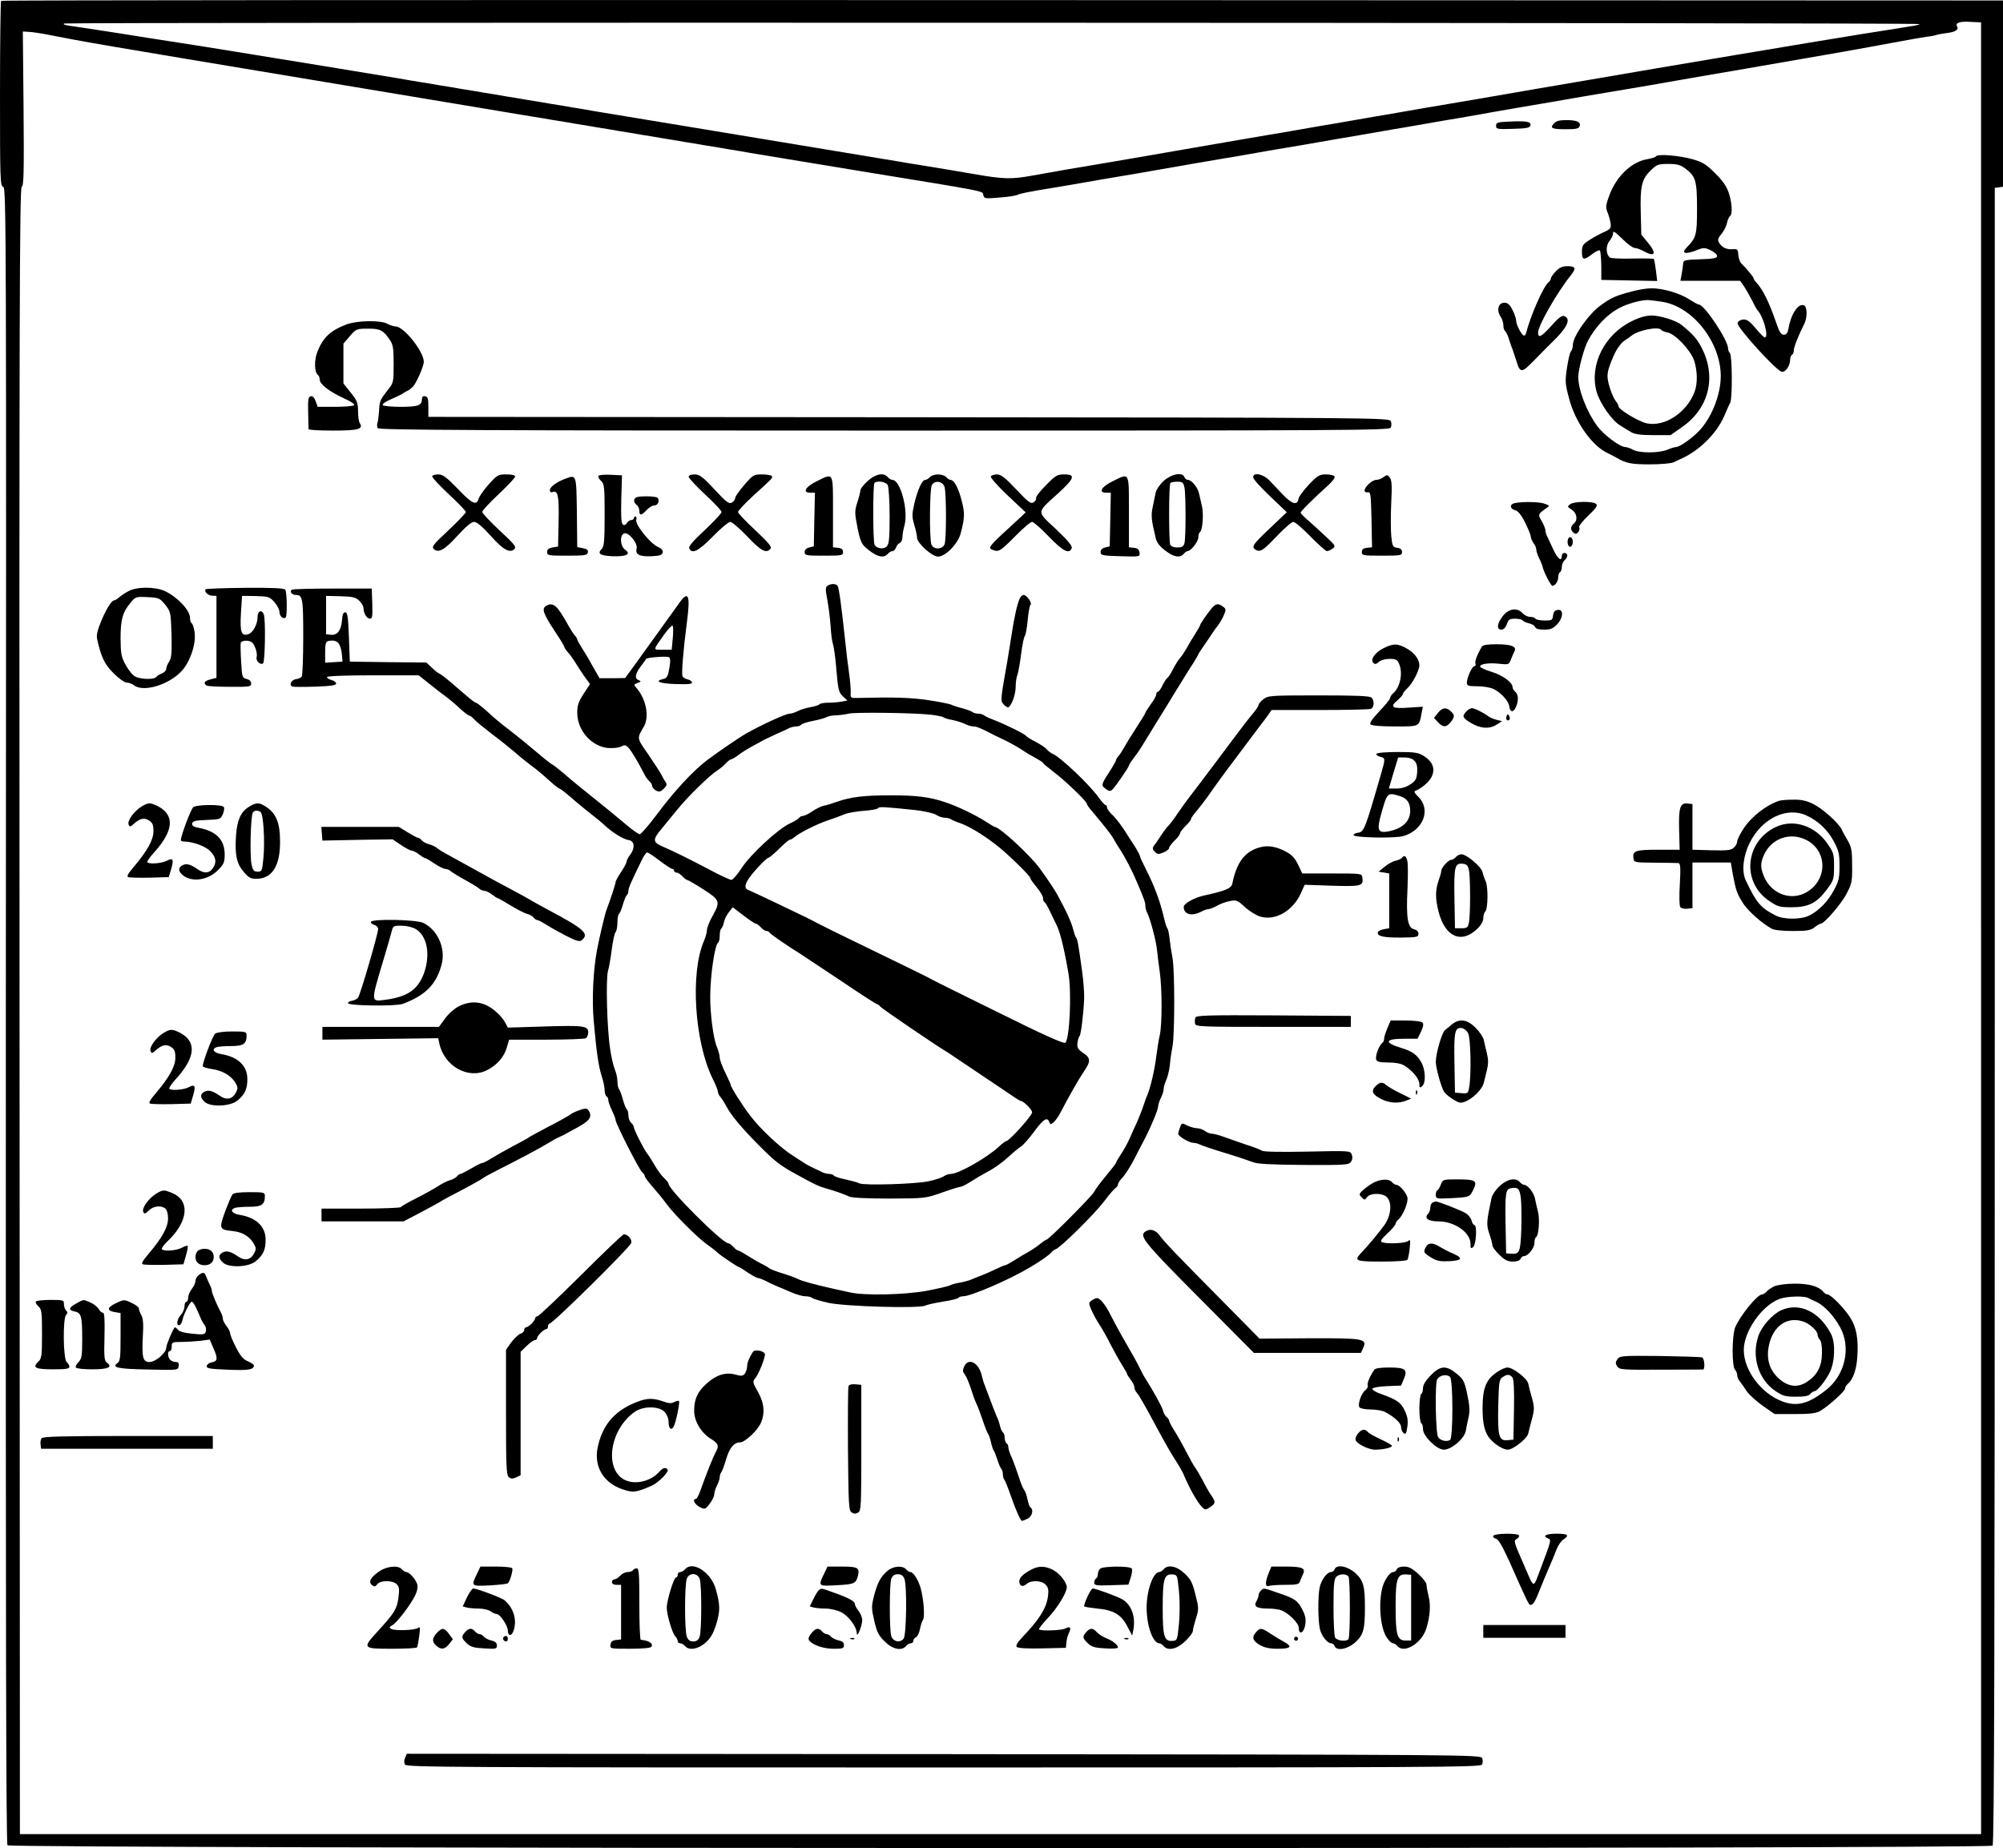 <?xml version="1.0" standalone="no"?>
<!DOCTYPE svg PUBLIC "-//W3C//DTD SVG 20010904//EN"
 "http://www.w3.org/TR/2001/REC-SVG-20010904/DTD/svg10.dtd">
<svg version="1.0" xmlns="http://www.w3.org/2000/svg"
 width="1096.5pt" height="1011.899pt" viewBox="0 0 1096.5 1011.899"
 preserveAspectRatio="xMidYMid meet">
<g transform="translate(-107,1165.756) scale(0.1,-0.1)"
fill="#000000" stroke="none">
<g>
<path d="M1076 11653 c-3 -3 -6 -233 -6 -511 0 -471 1 -504 18 -508 16 -5 17
-228 14 -4536 -1 -3354 1 -4534 9 -4544 16 -19 10848 -21 10867 -2 9 9 12
1033 12 4544 l0 4533 23 3 22 3 0 510 0 510 -5476 2 c-3012 1 -5479 0 -5483
-4z m10501 -127 c3 -2 -12 -7 -33 -10 -22 -4 -66 -11 -99 -16 -33 -5 -118 -19
-190 -30 -236 -38 -1119 -186 -1435 -241 -63 -11 -140 -24 -170 -29 -30 -5
-107 -18 -170 -29 -177 -31 -469 -81 -530 -91 -30 -5 -109 -18 -175 -30 -66
-12 -145 -25 -175 -30 -30 -5 -82 -14 -115 -20 -33 -6 -85 -15 -115 -20 -30
-5 -109 -18 -175 -30 -66 -12 -145 -25 -175 -30 -30 -5 -107 -18 -170 -29 -63
-11 -196 -34 -295 -51 -99 -17 -232 -40 -295 -51 -63 -11 -140 -24 -170 -29
-70 -11 -260 -44 -370 -64 -116 -21 -155 -20 -327 10 -81 14 -175 30 -208 35
-143 23 -172 28 -200 33 -16 3 -385 64 -820 136 -434 72 -816 135 -847 140
-32 6 -85 15 -118 20 -33 6 -87 15 -120 20 -33 6 -87 15 -120 20 -33 6 -87 15
-120 20 -33 6 -87 15 -120 20 -33 6 -87 15 -120 20 -33 6 -87 15 -120 20 -33
6 -87 15 -120 20 -33 6 -86 14 -117 20 -60 10 -685 113 -948 155 -82 13 -211
34 -285 45 -74 11 -191 30 -260 41 -174 27 -237 37 -295 45 -31 4 -43 9 -33
13 20 7 10147 5 10155 -3z m338 -4951 l0 -4960 -5368 0 -5368 0 -2 4507 c-2
3789 0 4509 12 4513 11 4 13 79 10 428 l-4 422 35 -2 c19 -1 58 -7 85 -12 228
-45 282 -54 1495 -256 476 -79 894 -149 930 -155 67 -11 135 -23 240 -40 33
-5 87 -14 120 -20 33 -5 87 -14 120 -20 33 -5 87 -14 120 -20 33 -5 87 -14
120 -20 33 -5 87 -14 120 -20 33 -5 87 -14 120 -20 33 -5 87 -14 120 -20 33
-5 87 -14 120 -20 33 -5 87 -14 120 -20 33 -5 86 -14 118 -20 31 -5 307 -51
612 -101 705 -115 657 -106 663 -130 5 -19 11 -20 89 -13 46 3 90 10 99 15 15
7 56 16 199 39 30 5 109 18 175 30 66 12 145 25 175 30 51 8 124 21 410 71 63
11 140 24 170 29 30 5 109 18 175 30 66 12 145 25 175 30 30 5 109 18 175 30
66 12 145 25 175 30 30 5 82 14 115 20 33 6 85 15 115 20 30 5 109 18 175 30
66 12 145 25 175 30 30 5 80 14 110 19 30 6 135 24 233 41 97 16 257 44 355
61 97 16 202 34 232 39 51 8 123 21 410 71 63 11 140 24 170 29 60 10 233 40
375 65 50 9 153 27 230 40 77 14 201 36 275 50 74 14 153 28 175 31 22 2 47 7
55 10 8 3 35 8 60 11 43 5 64 18 54 35 -12 20 12 29 69 26 l62 -3 0 -4960z"/>
<g>
<path d="M9333 10992 c-65 -3 -73 -5 -73 -23 0 -18 6 -20 92 -17 76 2 93 6 96
19 4 21 -20 25 -115 21z"/>
</g>
<g>
<path d="M9577 10982 c-24 -26 -13 -32 65 -32 54 0 70 3 75 16 9 23 -14 34
-73 34 -37 0 -55 -5 -67 -18z"/>
</g>
<g>
<path d="M10136 10802 c-3 -5 -25 -12 -48 -16 -86 -14 -170 -94 -208 -198 -20
-54 -21 -66 -10 -93 7 -16 14 -43 17 -60 3 -27 0 -32 -38 -49 -23 -10 -59 -30
-80 -44 -34 -22 -39 -30 -39 -64 0 -45 10 -47 56 -12 19 15 38 24 42 20 4 -4
7 -42 8 -84 l0 -77 153 -3 153 -3 -7 58 c-4 32 -9 60 -12 63 -2 2 -55 3 -116
2 -62 -2 -117 1 -123 5 -23 17 -25 63 -4 90 11 14 20 32 20 39 0 21 5 18 56
-31 25 -25 53 -45 63 -45 9 0 34 -9 55 -21 57 -30 65 -8 18 49 l-37 45 -3 121
c-4 142 5 183 55 231 33 32 41 35 96 35 49 0 66 -5 94 -26 56 -42 63 -67 63
-219 0 -143 -4 -159 -57 -213 -33 -34 -5 -39 64 -11 28 11 37 11 68 -4 19 -9
35 -23 35 -31 0 -12 -19 -16 -92 -18 -86 -3 -93 -5 -94 -24 -1 -11 -4 -37 -8
-57 l-7 -37 164 0 163 0 20 -28 c10 -15 30 -50 44 -77 14 -28 27 -52 30 -55
33 -33 65 -150 41 -150 -5 0 -28 23 -51 51 -34 40 -48 49 -69 47 -15 -2 -27
-10 -29 -20 -4 -23 213 -262 242 -266 22 -3 46 34 46 69 0 10 5 21 10 24 6 3
10 15 10 25 0 18 25 80 56 142 19 36 18 97 -1 104 -31 12 -71 -48 -84 -126 -5
-26 -11 -35 -26 -35 -16 0 -25 16 -45 75 -35 101 -69 171 -103 208 -10 10 -17
22 -17 25 0 7 -35 50 -69 84 -7 8 -14 28 -15 46 -2 29 -5 32 -30 30 -35 -3
-62 11 -76 37 -8 14 -5 25 14 47 13 15 27 43 30 60 4 18 12 35 17 38 14 9 11
71 -7 126 -12 36 -33 67 -75 108 -48 49 -69 61 -121 76 -73 21 -193 31 -202
17z"/>
</g>
<g>
<path d="M9587 10172 c-15 -15 -27 -33 -27 -39 0 -6 -6 -16 -14 -22 -28 -23
-99 -186 -122 -278 -2 -7 -7 -13 -11 -13 -12 0 -43 59 -43 81 0 11 -9 38 -20
59 -15 30 -26 40 -45 40 -32 0 -44 -40 -21 -75 9 -13 16 -35 16 -49 0 -14 4
-27 9 -31 5 -3 15 -22 21 -43 6 -20 15 -46 20 -57 4 -11 13 -39 21 -63 20 -68
29 -68 95 0 32 33 87 89 122 123 65 66 81 108 45 122 -12 5 -32 -10 -73 -56
-52 -58 -70 -67 -70 -34 0 38 105 221 179 313 31 38 26 50 -17 50 -29 0 -45
-7 -65 -28z"/>
</g>
<g>
<path d="M10000 10061 c-86 -23 -109 -33 -167 -75 -67 -48 -153 -171 -153
-219 0 -13 -5 -28 -10 -33 -6 -6 -15 -46 -22 -91 -11 -74 -10 -87 12 -169 34
-129 126 -259 212 -298 18 -9 40 -20 48 -25 51 -30 79 -36 180 -36 59 0 118 5
131 11 13 6 35 17 49 23 97 45 189 138 229 231 13 30 27 63 33 73 12 25 11
258 -2 271 -5 5 -10 17 -10 26 0 45 -130 240 -160 240 -5 0 -28 13 -52 28 -51
34 -147 62 -209 61 -24 0 -73 -8 -109 -18z m163 -55 c169 -22 326 -218 327
-407 0 -96 -44 -214 -108 -289 -35 -42 -115 -100 -136 -100 -8 0 -30 -7 -49
-15 -46 -19 -154 -19 -187 0 -14 8 -33 14 -43 15 -29 0 -119 68 -152 113 -59
80 -105 199 -105 271 0 40 31 157 53 198 42 78 105 144 171 179 49 26 134 48
166 43 14 -1 42 -5 63 -8z"/>
<g>
<path d="M10005 9900 c-152 -73 -235 -240 -195 -387 18 -63 83 -157 128 -184
20 -13 48 -30 62 -38 18 -11 53 -16 120 -16 l95 0 64 45 c145 101 188 270 109
428 -27 54 -50 80 -115 132 -28 23 -117 50 -161 50 -31 0 -67 -10 -107 -30z
m159 -49 c3 -4 19 -11 35 -14 43 -9 125 -96 145 -153 18 -55 20 -125 3 -171
-43 -115 -165 -195 -264 -173 -46 11 -153 76 -153 93 0 6 -6 18 -13 26 -20 24
-47 103 -47 138 0 27 9 57 34 113 15 36 43 74 61 84 10 6 27 18 37 26 37 30
150 52 162 31z"/>
</g>
</g>
<g>
<path d="M2969 9882 c-89 -33 -131 -72 -162 -152 -18 -45 -16 -113 4 -126 5
-3 9 -14 9 -24 0 -26 52 -66 132 -103 44 -20 63 -34 55 -39 -6 -4 -54 -8 -105
-8 l-93 0 -11 31 c-7 19 -16 29 -27 27 -13 -3 -16 -17 -14 -88 1 -47 2 -88 2
-92 1 -5 61 -8 135 -8 138 0 166 8 146 40 -6 8 -10 38 -10 66 0 45 -5 58 -40
102 l-40 50 0 109 0 109 35 41 c34 39 37 41 97 41 68 1 87 -8 123 -63 17 -25
20 -47 20 -131 0 -99 -1 -103 -31 -140 -44 -57 -46 -61 -49 -118 -2 -28 -6
-58 -9 -66 -3 -8 -2 -21 2 -27 6 -10 580 -13 2772 -13 2535 0 2765 1 2773 16
5 9 5 24 1 35 -9 19 -52 20 -2639 22 l-2630 2 0 55 c0 44 -3 55 -17 58 -12 2
-18 -3 -18 -15 0 -35 -21 -43 -116 -43 -51 0 -95 4 -99 10 -3 5 16 19 42 30
26 11 55 25 63 30 8 6 21 13 29 17 8 3 22 14 31 23 19 19 60 112 60 137 0 55
-109 193 -154 193 -12 1 -32 7 -46 15 -35 20 -163 18 -221 -3z"/>
</g>
<g>
<path d="M3436 9051 c-4 -5 37 -49 89 -98 52 -48 95 -93 95 -99 0 -6 -43 -51
-95 -100 -82 -76 -93 -90 -81 -102 25 -25 61 -5 131 73 46 50 76 75 90 75 15
0 44 -24 90 -75 69 -78 106 -98 131 -74 12 12 0 27 -81 102 -52 49 -95 94 -95
102 0 7 41 51 90 97 50 47 90 90 90 96 0 8 -18 12 -48 12 -46 0 -50 -3 -98
-56 -27 -31 -51 -66 -54 -77 -11 -40 -36 -28 -113 53 -62 64 -83 80 -107 80
-16 0 -31 -4 -34 -9z"/>
</g>
<g>
<path d="M4346 9052 c-3 -5 3 -17 14 -27 18 -17 20 -31 20 -187 0 -139 -3
-172 -15 -185 -27 -26 -11 -38 56 -41 77 -3 106 11 72 35 -28 19 -32 80 -6 90
23 9 76 -54 68 -83 -8 -33 16 -45 82 -42 46 2 58 7 61 21 2 11 -6 21 -26 30
-41 17 -126 122 -119 148 3 10 1 19 -4 19 -5 0 -9 -4 -9 -10 0 -5 -7 -10 -15
-10 -7 0 -18 -7 -23 -16 -6 -10 -14 -14 -22 -9 -9 6 -11 41 -9 139 l4 131 -62
3 c-34 2 -64 -1 -67 -6z"/>
</g>
<g>
<path d="M4840 9047 c0 -7 41 -51 90 -97 50 -46 90 -89 90 -96 0 -7 -41 -51
-91 -98 -64 -59 -90 -90 -86 -100 14 -35 51 -16 129 64 43 44 86 80 96 80 9 0
51 -36 93 -80 75 -79 104 -95 127 -67 9 10 -11 33 -83 101 -52 48 -95 94 -95
100 0 7 37 46 81 87 111 101 110 99 104 110 -4 5 -28 9 -54 9 -45 0 -49 -3
-96 -57 -27 -31 -50 -64 -50 -71 0 -8 -8 -20 -18 -26 -16 -9 -29 0 -96 72 -65
70 -82 82 -109 82 -20 0 -32 -5 -32 -13z"/>
</g>
<g>
<path d="M5820 9024 c-22 -20 -40 -43 -40 -51 0 -8 -7 -37 -16 -64 -14 -41
-15 -60 -6 -107 21 -114 26 -125 71 -159 46 -36 81 -42 101 -18 7 8 18 15 26
15 7 0 15 9 19 19 3 11 12 22 20 25 8 3 15 17 15 31 0 13 5 44 12 68 21 82
-23 247 -67 247 -7 0 -18 7 -25 15 -22 27 -67 18 -110 -21z m110 -23 c5 -11
10 -85 10 -170 0 -124 -3 -152 -16 -166 -17 -16 -53 -12 -66 9 -10 14 -10 330
-1 339 14 15 63 7 73 -12z"/>
</g>
<g>
<path d="M6160 9045 c-7 -8 -18 -15 -25 -15 -17 0 -42 -54 -60 -131 -13 -58
-13 -71 0 -115 8 -27 15 -59 15 -70 0 -30 82 -104 115 -104 41 0 109 70 124
127 23 87 23 112 5 181 -18 70 -41 111 -60 112 -6 0 -17 7 -24 15 -7 8 -27 15
-45 15 -18 0 -38 -7 -45 -15z m81 -55 c10 -37 10 -285 0 -312 -11 -30 -61 -31
-72 -2 -12 30 -10 303 2 325 15 29 61 22 70 -11z"/>
</g>
<g>
<path d="M6494 9049 c-3 -6 37 -52 92 -104 l99 -93 -45 -42 c-164 -150 -165
-152 -134 -164 31 -12 42 -5 120 74 43 44 85 80 94 80 8 0 49 -36 91 -80 77
-80 113 -99 126 -64 4 12 -20 41 -86 104 -108 101 -109 87 10 195 91 83 99
105 36 105 -39 0 -48 -5 -100 -58 -32 -32 -57 -64 -55 -71 2 -7 -5 -18 -14
-24 -15 -10 -29 1 -95 71 -60 64 -84 82 -105 82 -15 0 -30 -5 -34 -11z"/>
</g>
<g>
<path d="M7441 9025 c-21 -19 -41 -48 -44 -63 -3 -15 -11 -50 -16 -77 -11 -49
-9 -71 16 -175 6 -24 22 -45 52 -67 46 -36 81 -42 101 -18 7 8 16 15 21 15 18
0 59 52 59 75 0 13 4 26 9 29 14 9 21 98 11 141 -5 22 -12 54 -16 70 -7 34
-41 75 -61 75 -8 0 -16 7 -19 15 -11 29 -70 18 -113 -20z m113 -36 c8 -40 8
-277 0 -306 -5 -18 -14 -23 -39 -23 -21 0 -35 6 -39 16 -8 21 -8 329 1 337 3
4 21 7 38 7 28 0 33 -4 39 -31z"/>
</g>
<g>
<path d="M7930 9044 c0 -9 41 -55 92 -103 l92 -88 -44 -42 c-119 -112 -141
-135 -138 -150 2 -9 14 -17 26 -19 18 -3 40 15 99 77 42 45 84 81 93 81 9 0
51 -36 94 -80 43 -44 83 -80 90 -80 7 0 21 6 31 14 18 13 16 16 -31 60 -27 26
-70 65 -96 88 -27 23 -48 44 -48 48 0 8 62 70 144 144 28 25 46 48 42 55 -4 6
-25 11 -47 11 -36 0 -46 -6 -94 -56 -30 -32 -55 -66 -57 -78 -5 -37 -35 -29
-83 21 -25 26 -60 63 -77 81 -34 35 -88 45 -88 16z"/>
</g>
<g>
<path d="M8645 9046 c-11 -9 -29 -16 -41 -16 -22 0 -64 -38 -64 -59 0 -6 8
-11 18 -9 15 3 17 -11 20 -149 l3 -152 -28 -3 c-20 -2 -28 -9 -28 -23 0 -19 7
-20 110 -20 103 0 110 1 110 20 0 14 -8 21 -26 23 -24 3 -27 8 -33 65 -3 33
-3 115 0 181 5 94 3 125 -8 139 -12 16 -15 16 -33 3z"/>
</g>
<g>
<path d="M4164 9036 c-47 -17 -84 -45 -84 -62 0 -10 6 -14 14 -11 30 12 37
-19 34 -159 l-3 -139 -30 -5 c-22 -4 -30 -11 -30 -25 0 -19 7 -20 110 -20 97
0 110 2 113 18 3 12 -5 19 -27 23 l-31 6 -2 192 c-3 209 -2 205 -64 182z"/>
</g>
<g>
<path d="M5540 9022 c-61 -30 -79 -62 -35 -62 l26 0 -3 -147 -3 -147 -25 -6
c-16 -4 -25 -13 -25 -25 0 -19 7 -20 105 -20 98 0 105 1 105 20 0 14 -8 21
-27 23 l-28 3 0 195 c0 222 5 213 -90 166z"/>
</g>
<g>
<path d="M7160 9022 c-61 -30 -79 -62 -35 -62 l26 0 -3 -147 -3 -147 -25 -6
c-16 -4 -25 -13 -25 -25 0 -18 8 -20 108 -23 108 -3 108 -3 105 20 -2 17 -11
24 -30 26 l-28 3 0 195 c0 222 5 213 -90 166z"/>
</g>
<g>
<path d="M4543 8924 c-4 -10 1 -22 10 -29 10 -7 17 -22 17 -34 0 -28 11 -27
40 4 13 14 31 25 41 25 18 0 29 18 22 38 -3 8 -26 12 -64 12 -46 0 -61 -4 -66
-16z"/>
</g>
<g>
<path d="M9363 8903 c-30 -6 -29 -31 1 -39 16 -4 33 -24 55 -68 17 -34 31 -69
31 -77 0 -8 7 -24 15 -35 8 -10 15 -26 15 -35 0 -9 7 -30 15 -47 9 -17 18 -39
20 -49 6 -28 45 -103 53 -103 15 0 32 24 32 46 0 13 5 26 10 29 6 3 10 17 10
29 0 13 7 29 15 36 8 7 15 19 15 26 0 8 -7 14 -15 14 -8 0 -15 -6 -15 -14 0
-36 -21 -21 -46 31 -14 32 -31 66 -35 75 -5 10 -9 24 -9 32 0 8 -9 30 -20 50
-22 36 -22 38 25 71 19 13 19 14 -8 24 -27 11 -119 13 -164 4z"/>
</g>
<g>
<path d="M9666 8897 c-17 -13 -17 -14 8 -30 29 -20 35 -57 11 -77 -19 -15 -19
-34 -1 -49 10 -9 16 -8 26 3 6 9 9 20 5 26 -4 6 18 34 49 64 43 40 53 55 44
64 -16 16 -120 15 -142 -1z"/>
</g>
<g>
<path d="M9654 8706 c-8 -21 3 -49 16 -41 5 3 10 15 10 25 0 25 -18 36 -26 16z"/>
</g>
<g>
<path d="M5601 8451 c-13 -8 -13 -19 -2 -78 7 -37 15 -102 18 -143 2 -41 8
-86 13 -100 5 -14 14 -78 19 -144 9 -106 13 -120 35 -141 l25 -23 -31 -6 c-17
-3 -50 -6 -74 -6 -23 0 -45 -4 -48 -9 -3 -4 -24 -11 -47 -15 -23 -4 -54 -13
-70 -21 -15 -8 -36 -15 -46 -15 -21 0 -148 -58 -237 -108 -42 -24 -153 -100
-217 -148 -75 -57 -180 -170 -274 -297 -44 -59 -86 -107 -93 -107 -7 0 -44 26
-81 58 -37 31 -96 80 -130 107 -94 75 -151 121 -205 168 -27 23 -54 44 -60 47
-7 3 -36 25 -65 50 -71 60 -129 107 -191 155 -29 22 -76 61 -104 88 -29 26
-56 47 -61 47 -4 0 -25 15 -45 33 -21 17 -61 52 -90 77 -29 25 -58 47 -64 49
-6 2 -25 16 -41 32 l-31 29 -209 2 -210 3 -5 135 c-4 111 -8 135 -20 135 -11
0 -16 -13 -18 -45 -4 -54 -26 -82 -61 -78 l-26 3 0 105 0 105 79 -2 c66 -2 82
-5 102 -24 13 -12 24 -31 24 -41 0 -28 18 -58 36 -58 12 0 14 14 12 83 l-3 82
-213 0 c-118 0 -218 -3 -224 -6 -15 -9 0 -29 21 -29 38 0 41 -17 41 -230 0
-113 -4 -210 -8 -216 -4 -7 -18 -14 -32 -15 -26 -4 -40 -34 -18 -41 7 -2 64
-2 126 0 83 3 112 7 112 17 0 7 -11 16 -25 19 -14 4 -25 11 -25 16 0 6 94 10
251 10 l251 0 59 -47 c33 -27 74 -58 92 -71 17 -13 51 -41 74 -63 23 -21 46
-39 51 -39 5 0 17 -9 28 -21 10 -12 55 -48 99 -82 44 -33 101 -79 127 -101 25
-23 65 -54 87 -71 23 -16 65 -51 93 -77 29 -26 56 -48 60 -48 4 0 32 -21 62
-47 30 -27 78 -66 106 -88 29 -22 65 -52 82 -68 41 -38 100 -75 129 -79 32 -4
37 -42 10 -79 -12 -15 -21 -33 -21 -40 0 -6 -13 -31 -30 -56 -16 -24 -30 -49
-30 -55 0 -10 -30 -101 -50 -153 -9 -24 -39 -151 -52 -220 -21 -113 -28 -271
-18 -385 15 -171 26 -249 44 -305 9 -27 16 -62 16 -77 0 -15 5 -30 10 -33 6
-3 10 -13 10 -21 0 -8 9 -34 20 -56 11 -23 20 -47 20 -53 0 -19 129 -272 145
-285 8 -7 15 -17 15 -23 0 -5 19 -31 43 -58 23 -26 58 -69 77 -95 44 -59 165
-180 219 -219 23 -16 50 -37 59 -46 18 -17 110 -79 117 -79 2 0 24 -13 48 -30
25 -16 50 -30 56 -30 7 0 29 -9 49 -19 20 -11 48 -23 62 -29 14 -5 46 -19 73
-31 26 -11 60 -21 75 -21 16 0 32 -4 38 -9 5 -5 45 -17 89 -27 92 -20 495 -32
530 -15 11 5 55 15 98 22 43 6 80 16 83 20 3 5 15 9 27 9 42 0 255 92 363 157
60 35 112 72 119 83 4 6 15 14 25 18 28 11 212 192 266 264 26 35 54 67 61 71
7 4 13 13 13 19 0 7 11 24 25 38 14 15 43 60 64 101 21 41 45 88 54 104 36 68
77 167 77 184 0 10 7 32 15 47 8 16 15 37 15 47 0 11 6 33 14 50 8 18 17 55
20 82 2 28 9 75 15 105 12 71 12 409 0 480 -6 30 -13 78 -16 105 -3 28 -8 55
-13 60 -4 6 -10 24 -14 40 -23 101 -52 183 -103 283 -18 36 -33 68 -33 73 0 4
-12 27 -27 51 -16 24 -32 50 -38 59 -34 55 -66 97 -89 118 -14 14 -26 30 -26
38 0 7 -4 13 -8 13 -5 0 -22 19 -39 43 -53 73 -211 222 -252 238 -9 4 -23 14
-31 24 -7 9 -35 27 -61 41 -26 13 -50 28 -53 33 -7 10 -109 61 -176 87 -25 9
-49 21 -55 26 -5 4 -18 8 -30 8 -12 0 -25 4 -30 8 -6 5 -30 14 -55 21 -25 6
-54 16 -65 21 -11 4 -67 16 -125 24 -91 14 -186 17 -385 12 -38 -1 -40 0 -38
29 1 17 -3 62 -8 100 -6 39 -17 129 -24 200 -19 175 -32 273 -40 285 -8 12
-35 13 -54 1z m-2673 -323 c7 -13 13 -39 14 -58 l3 -35 -47 -3 -48 -3 0 54 c0
61 3 67 40 67 17 0 31 -8 38 -22z m3232 -383 c36 -4 70 -11 75 -15 6 -5 28
-11 50 -15 22 -4 52 -14 67 -21 15 -8 36 -14 47 -14 17 0 42 -10 101 -41 8 -5
39 -19 68 -33 29 -14 72 -38 95 -53 23 -16 59 -37 80 -48 20 -11 37 -22 37
-25 0 -3 24 -23 53 -45 61 -45 187 -165 187 -179 0 -5 15 -26 33 -46 66 -79
101 -123 112 -144 6 -11 20 -34 31 -51 33 -50 72 -125 99 -190 38 -88 45 -109
45 -126 0 -11 4 -27 9 -37 17 -31 50 -156 55 -207 3 -27 9 -81 15 -120 13 -92
13 -288 0 -345 -6 -25 -14 -76 -19 -115 -8 -70 -32 -173 -48 -210 -5 -11 -15
-38 -22 -60 -7 -22 -23 -62 -35 -90 -13 -27 -32 -70 -43 -95 -11 -25 -32 -62
-46 -83 -14 -21 -26 -41 -26 -45 0 -4 -25 -36 -55 -72 -30 -36 -59 -75 -64
-86 -10 -23 -250 -264 -262 -264 -4 0 -20 -11 -36 -24 -15 -13 -44 -32 -63
-43 -19 -10 -54 -31 -77 -46 -24 -15 -46 -27 -50 -27 -5 0 -28 -10 -53 -22
-25 -12 -56 -26 -70 -31 -14 -5 -38 -15 -55 -22 -16 -8 -47 -16 -69 -20 -21
-3 -46 -10 -55 -15 -9 -5 -66 -18 -128 -30 -119 -22 -340 -27 -419 -9 -22 5
-68 15 -104 23 -100 23 -163 40 -185 52 -11 6 -47 19 -80 29 -33 10 -67 23
-75 29 -8 7 -28 18 -45 26 -16 8 -49 27 -72 42 -23 15 -46 28 -51 28 -5 0 -17
9 -27 20 -10 11 -22 20 -28 20 -32 0 -327 294 -327 326 0 5 -12 20 -26 33 -14
13 -37 45 -51 70 -15 25 -32 53 -39 61 -18 22 -74 132 -74 146 0 6 -7 17 -15
24 -8 7 -15 25 -15 41 0 15 -4 30 -9 33 -4 3 -14 27 -21 53 -7 27 -17 52 -21
57 -5 6 -9 24 -9 42 0 17 -6 47 -14 65 -8 19 -20 70 -26 114 -17 107 -24 381
-12 425 6 19 15 73 21 119 6 47 15 89 21 95 5 5 10 29 10 52 0 24 4 45 9 48 4
3 14 26 21 51 7 25 17 48 21 51 5 3 9 14 9 24 0 16 15 49 78 178 9 17 20 32
25 32 5 0 36 -20 68 -45 33 -25 64 -45 69 -45 6 0 10 -4 10 -10 0 -5 6 -10 13
-10 8 0 22 -9 32 -20 10 -11 22 -20 26 -20 4 0 44 -23 88 -51 93 -60 96 -67
51 -148 -17 -30 -30 -64 -30 -76 0 -13 -8 -40 -17 -61 -75 -175 -51 -548 47
-750 17 -33 30 -66 30 -74 0 -7 6 -21 14 -29 8 -9 22 -32 33 -52 25 -48 83
-117 173 -208 91 -92 119 -114 207 -162 101 -56 125 -67 163 -78 45 -12 99
-31 129 -45 15 -7 98 -11 220 -11 195 1 197 1 288 33 50 18 97 32 103 32 6 0
29 12 53 27 23 15 67 41 99 58 31 16 79 51 107 77 28 26 60 52 70 58 10 5 42
41 71 80 52 71 73 84 84 54 6 -15 8 -15 26 1 10 9 27 34 37 54 41 79 97 178
124 218 41 59 41 77 -1 105 -29 20 -34 29 -32 53 2 17 7 35 12 40 8 11 21 118
25 205 1 30 -4 100 -12 155 -20 144 -24 169 -33 180 -4 6 -10 24 -14 40 -11
43 -34 95 -89 196 -13 24 -47 75 -93 139 -53 74 -222 230 -249 230 -2 0 -23
13 -47 28 -53 35 -156 85 -223 107 -86 29 -156 38 -300 38 -146 0 -219 -9
-295 -36 -25 -9 -57 -19 -71 -21 -14 -3 -42 -17 -63 -31 -20 -14 -43 -25 -51
-25 -8 0 -17 -5 -20 -10 -4 -6 -26 -20 -51 -31 -66 -31 -215 -169 -264 -244
-23 -36 -49 -65 -56 -65 -8 0 -63 25 -122 57 -118 62 -195 100 -260 128 -49
22 -49 37 0 95 16 19 54 66 85 104 62 76 179 190 221 216 15 10 36 27 46 39
11 11 23 21 28 21 5 0 24 11 42 25 18 14 53 35 77 48 25 14 54 29 64 35 11 5
43 20 70 33 28 12 58 26 67 31 10 4 27 8 37 8 11 0 22 4 26 9 3 5 31 15 63 21
31 6 65 15 74 20 10 6 35 11 55 11 21 1 52 5 68 9 33 9 343 5 445 -5z m-78
-523 c49 -6 99 -17 113 -26 13 -9 35 -16 48 -16 12 0 27 -4 33 -8 5 -4 27 -14
49 -21 48 -17 121 -60 195 -117 60 -45 190 -172 190 -184 0 -5 16 -27 35 -50
19 -23 35 -50 35 -60 0 -10 3 -20 8 -22 4 -1 18 -25 31 -53 13 -27 28 -59 34
-70 20 -40 41 -122 66 -267 18 -103 7 -356 -17 -380 -7 -7 -120 43 -359 162
-191 94 -355 175 -363 180 -20 12 -122 62 -390 192 -124 60 -232 113 -240 118
-8 5 -40 21 -70 36 -30 14 -109 52 -175 84 -66 32 -128 60 -137 64 -32 10 -19
46 40 112 31 35 62 64 67 64 6 1 33 23 60 50 28 28 54 50 59 50 5 0 17 6 25
14 28 24 124 72 181 91 30 10 71 25 90 33 19 9 68 17 108 20 40 3 75 9 78 14
6 10 32 8 206 -10z m-874 -622 c5 0 17 -9 27 -20 10 -11 24 -20 31 -20 7 0 14
-4 16 -8 2 -7 104 -77 169 -117 9 -6 105 -70 214 -142 108 -73 200 -133 205
-133 4 0 13 -6 19 -14 10 -12 291 -203 353 -241 9 -5 41 -26 70 -46 29 -20 87
-58 128 -86 41 -27 105 -71 143 -96 37 -26 70 -47 73 -47 16 0 64 -47 64 -63
0 -18 -125 -157 -141 -157 -4 0 -23 -14 -41 -31 -64 -60 -221 -149 -262 -149
-12 0 -30 -6 -41 -14 -11 -7 -47 -19 -80 -26 -75 -16 -352 -24 -380 -12 -11 6
-46 15 -77 22 -32 6 -60 16 -63 21 -4 5 -15 9 -26 9 -10 0 -27 4 -37 9 -9 5
-28 14 -42 20 -14 6 -34 17 -45 23 -11 7 -45 29 -75 48 -68 43 -179 147 -234
220 -45 59 -106 156 -106 168 0 4 -14 34 -30 67 -16 33 -30 70 -30 81 0 12 -7
39 -16 60 -19 46 -37 182 -36 279 1 116 25 279 43 291 5 3 9 20 9 39 0 19 4
36 9 39 4 3 11 18 14 34 3 15 15 40 27 55 l21 27 59 -45 c32 -25 63 -45 68
-45z"/>
</g>
<g>
<path d="M1772 8420 c-19 -10 -41 -25 -51 -34 -10 -9 -22 -16 -27 -16 -23 0
-94 -149 -94 -197 0 -13 10 -52 21 -88 17 -50 34 -77 72 -115 28 -28 59 -50
71 -50 12 0 30 -7 40 -15 54 -41 202 7 267 86 45 55 73 146 64 206 -3 23 -10
45 -16 48 -5 4 -9 17 -9 30 0 41 -69 114 -137 146 -55 25 -155 25 -201 -1z
m202 -73 c30 -38 31 -41 35 -163 2 -102 0 -129 -13 -149 -9 -13 -16 -31 -16
-40 0 -8 -11 -20 -24 -25 -13 -5 -27 -14 -31 -19 -9 -15 -84 -14 -114 2 -14 6
-37 35 -52 62 -25 45 -28 60 -29 146 0 105 11 145 56 198 25 31 29 32 92 29
62 -3 66 -5 96 -41z"/>
</g>
<g>
<path d="M2195 8431 c-8 -13 13 -34 36 -35 l24 -1 0 -224 0 -225 -32 -8 c-34
-9 -42 -21 -22 -34 6 -4 64 -7 128 -7 107 -1 116 1 116 18 0 12 -9 21 -25 25
-24 6 -25 10 -30 95 -3 50 -4 96 -2 103 5 13 40 16 59 4 17 -11 34 -62 28 -82
-6 -20 19 -45 35 -35 11 7 15 241 4 269 -11 28 -34 18 -34 -14 0 -41 -25 -87
-51 -95 -38 -12 -46 11 -40 115 l6 95 75 -1 c70 -2 76 -4 102 -33 15 -17 28
-42 28 -55 0 -23 22 -41 34 -29 9 9 7 136 -2 151 -6 9 -60 12 -220 11 -117 -1
-214 -5 -217 -8z"/>
</g>
<g>
<path d="M4790 8358 c-30 -43 -150 -208 -246 -342 l-52 -71 -70 -1 -70 0 -21
37 c-12 20 -27 47 -34 60 -7 13 -25 43 -40 66 -15 24 -27 46 -27 50 0 3 -6 14
-14 22 -8 9 -22 32 -33 51 -62 112 -83 132 -122 111 -27 -15 -19 -40 45 -138
30 -44 54 -85 54 -89 0 -4 9 -17 19 -28 11 -12 27 -35 38 -52 10 -17 33 -52
50 -77 l33 -45 -35 -53 c-28 -44 -35 -63 -35 -104 0 -96 77 -184 168 -193 29
-2 59 1 72 8 19 10 25 9 40 -6 16 -17 51 -75 87 -145 7 -15 20 -32 28 -39 8
-7 15 -18 15 -26 0 -7 10 -18 21 -25 18 -9 25 -7 43 10 17 18 19 24 8 39 -6 9
-16 26 -21 37 -5 11 -37 60 -71 110 -66 95 -64 87 -25 155 31 54 12 151 -42
212 -14 16 -14 18 7 26 20 7 21 10 7 15 -24 9 -21 33 10 75 15 20 29 39 30 42
7 8 113 16 125 9 8 -5 9 -22 2 -60 -7 -44 -13 -54 -32 -59 -53 -12 -23 -25 66
-28 73 -2 93 0 90 10 -3 7 -14 14 -25 16 -12 2 -24 10 -27 18 -6 15 5 147 24
292 20 150 9 179 -40 110z m-37 -195 l-6 -63 -49 0 c-55 0 -55 -5 7 82 22 31
43 53 47 50 4 -4 4 -35 1 -69z"/>
</g>
<g>
<path d="M6651 8378 c-14 -34 -29 -103 -42 -188 -6 -41 -18 -111 -25 -155 -38
-214 -38 -214 -19 -235 10 -11 21 -17 26 -15 18 12 39 71 39 111 0 23 4 54 10
68 5 14 14 65 20 113 6 48 15 92 20 98 5 6 12 45 16 88 4 43 11 80 15 83 12 7
-20 54 -37 54 -8 0 -18 -10 -23 -22z"/>
</g>
<g>
<path d="M7704 8328 c-25 -30 -64 -86 -64 -93 0 -3 -12 -24 -27 -48 -15 -23
-36 -58 -46 -77 -11 -19 -27 -44 -37 -55 -10 -11 -27 -39 -39 -62 -11 -23 -25
-44 -31 -48 -5 -3 -17 -21 -26 -40 -9 -19 -20 -35 -25 -35 -5 0 -9 -6 -9 -13
0 -8 -13 -33 -30 -55 -16 -23 -30 -44 -30 -47 0 -4 -21 -38 -47 -78 -26 -40
-56 -88 -66 -107 -11 -19 -25 -42 -33 -51 -8 -8 -14 -19 -14 -22 0 -4 -12 -26
-27 -50 -56 -86 -57 -89 -31 -108 16 -13 26 -15 35 -7 15 12 93 125 93 134 0
3 12 23 28 43 15 20 32 45 39 56 21 34 73 119 86 140 11 17 42 68 72 117 5 9
25 40 43 70 18 29 38 62 45 73 7 11 24 39 40 63 15 24 27 45 27 47 0 2 15 25
33 51 17 25 37 53 42 62 6 9 19 29 31 43 11 15 27 41 34 59 12 29 12 34 -5 46
-26 19 -38 18 -61 -8z"/>
</g>
<g>
<path d="M9298 8286 c-33 -41 -37 -76 -9 -76 12 0 23 11 30 30 8 26 15 30 45
30 19 0 37 -4 41 -9 3 -5 18 -12 34 -16 16 -3 32 -13 35 -21 3 -9 20 -14 49
-14 34 0 49 6 70 28 35 36 38 85 5 80 -17 -2 -24 -11 -26 -30 -3 -26 -7 -28
-47 -28 -24 0 -47 5 -50 10 -3 6 -16 10 -29 10 -13 0 -31 9 -41 20 -29 32 -75
26 -107 -14z"/>
</g>
<g>
<path d="M8643 8108 c-47 -24 -73 -62 -55 -80 9 -9 16 -7 30 5 11 10 35 17 59
17 33 0 42 -4 51 -25 24 -51 7 -132 -33 -165 -8 -7 -15 -18 -15 -24 0 -6 -26
-39 -59 -73 -41 -44 -55 -65 -48 -72 7 -7 60 -11 134 -11 137 0 131 -3 146 77
l6 31 -78 -5 c-90 -7 -105 3 -61 40 16 14 30 30 30 35 0 5 12 19 26 33 27 25
64 97 64 123 0 32 -25 67 -66 91 -51 30 -76 31 -131 3z"/>
</g>
<g>
<path d="M9183 8118 c-25 -41 -41 -82 -36 -94 3 -8 0 -14 -6 -14 -12 0 -41
-63 -41 -91 0 -16 8 -19 58 -19 33 0 72 -7 88 -15 41 -20 82 -65 86 -94 4 -34
22 -37 36 -6 16 35 15 70 -3 85 -8 7 -15 18 -15 26 0 25 -55 65 -115 83 -32
10 -61 23 -62 28 -5 15 48 23 106 16 48 -5 51 -5 62 23 6 16 15 37 20 46 13
26 -18 38 -100 38 -45 0 -73 -4 -78 -12z"/>
</g>
<g>
<path d="M7986 7829 c-14 -11 -26 -25 -26 -31 0 -6 -14 -27 -31 -47 -29 -35
-60 -75 -124 -161 -16 -22 -43 -58 -60 -80 -16 -22 -42 -57 -58 -77 -15 -21
-54 -72 -86 -114 -32 -41 -71 -95 -87 -119 -16 -25 -37 -52 -46 -62 -10 -9
-30 -36 -45 -59 -15 -23 -32 -48 -38 -55 -7 -10 -5 -19 7 -30 14 -15 21 -15
47 -4 17 7 31 18 31 24 0 7 14 25 30 41 17 16 30 34 30 40 0 6 14 24 30 40 17
16 30 33 30 38 0 5 15 27 33 47 17 21 43 54 57 74 35 51 102 143 165 226 17
22 44 58 60 80 17 22 44 58 60 80 17 21 38 50 48 64 l18 26 264 0 c145 0 270
3 279 6 19 7 21 45 4 62 -9 9 -87 12 -289 12 -264 0 -277 -1 -303 -21z"/>
</g>
<g>
<path d="M8941 7753 l-21 -26 22 -24 c27 -29 45 -29 69 0 23 28 24 40 1 60
-26 24 -47 21 -71 -10z"/>
</g>
<g>
<path d="M9097 7762 c-24 -26 -21 -34 19 -59 53 -34 103 -39 144 -15 l33 21
-29 7 c-16 4 -36 12 -44 18 -28 21 -78 46 -92 46 -8 0 -22 -8 -31 -18z"/>
</g>
<g>
<path d="M9317 7736 c-3 -8 -2 -18 3 -21 13 -8 20 9 11 24 -6 10 -10 9 -14 -3z"/>
</g>
<g>
<path d="M8605 7530 c-3 -5 6 -12 20 -16 30 -7 30 -9 4 -98 -87 -302 -92 -314
-126 -318 -13 -2 -23 -7 -23 -13 0 -14 227 -19 273 -5 110 32 153 148 79 217
-15 14 -22 27 -17 29 36 14 78 49 92 78 21 44 7 82 -42 114 -31 19 -48 22
-144 22 -61 0 -113 -4 -116 -10z m209 -39 c12 -13 16 -32 14 -62 -3 -36 -8
-47 -37 -66 -22 -15 -49 -23 -76 -23 l-42 0 25 85 26 85 36 0 c24 0 43 -7 54
-19z m-85 -191 c42 -12 60 -36 61 -80 0 -60 -42 -100 -121 -115 -56 -10 -63 7
-38 96 33 117 34 118 98 99z"/>
</g>
<g>
<path d="M10810 7273 c-69 -22 -153 -87 -195 -152 -19 -29 -35 -61 -35 -70 0
-10 -8 -26 -19 -35 -15 -14 -36 -16 -122 -14 l-104 3 0 125 0 125 -27 3 c-41
5 -49 -23 -46 -146 l3 -107 -117 0 c-125 0 -142 -6 -136 -46 3 -24 5 -24 118
-25 63 0 121 -2 128 -2 11 -2 13 -24 8 -114 -4 -63 -3 -119 2 -126 5 -8 22
-12 38 -10 l29 3 0 125 0 125 105 0 105 0 11 -65 c17 -90 23 -106 58 -161 29
-43 99 -105 154 -136 13 -8 59 -13 116 -13 78 0 97 3 119 20 14 11 29 20 34
20 19 0 114 109 142 165 29 55 31 67 30 155 0 81 -4 101 -24 135 -13 22 -28
49 -33 61 -17 35 -103 113 -155 139 -39 19 -66 25 -111 24 -34 0 -68 -3 -76
-6z m148 -80 c64 -29 117 -79 150 -141 28 -52 32 -70 32 -136 0 -65 -4 -84
-31 -133 -32 -61 -83 -113 -136 -139 -45 -22 -139 -22 -183 1 -82 42 -105 69
-164 194 -22 48 -14 131 22 203 66 134 203 200 310 151z"/>
<g>
<path d="M10795 7131 c-171 -77 -194 -301 -42 -405 48 -33 58 -36 124 -36 92
0 137 22 192 95 39 52 41 57 41 128 0 69 -2 77 -38 128 -67 95 -182 133 -277
90z m166 -74 c115 -61 113 -219 -2 -285 -83 -48 -188 -11 -230 81 -22 51 -23
74 -5 118 40 96 146 134 237 86z"/>
</g>
</g>
<g>
<path d="M1844 7241 c-40 -25 -78 -77 -70 -98 6 -14 9 -14 29 4 33 30 57 35
83 18 19 -12 24 -24 24 -58 0 -48 -32 -106 -107 -195 -32 -38 -41 -53 -31 -57
8 -3 61 -4 118 -3 l104 3 13 44 c16 54 10 64 -25 45 -28 -14 -94 -19 -105 -8
-4 4 14 30 39 57 106 118 111 203 17 251 -41 20 -51 20 -89 -3z"/>
</g>
<g>
<path d="M2433 7240 c-45 -27 -65 -73 -71 -157 -7 -106 3 -154 42 -199 29 -34
39 -39 75 -38 83 3 126 74 124 209 0 95 -22 148 -72 182 -41 28 -57 29 -98 3z
m63 -28 c16 -10 25 -161 16 -252 -7 -71 -8 -75 -32 -75 -20 0 -26 7 -33 40
-10 46 -5 264 7 283 8 13 25 15 42 4z"/>
</g>
<g>
<path d="M2128 7238 c-13 -11 -68 -156 -68 -181 0 -4 7 -7 15 -7 49 0 118 -25
145 -52 33 -33 38 -62 14 -96 -19 -27 -47 -28 -82 -4 -40 28 -61 33 -83 22
-24 -13 -24 -32 -1 -52 48 -43 138 -32 194 24 33 33 38 44 38 86 0 82 -46 129
-143 147 -28 5 -37 12 -35 24 3 13 18 17 80 19 73 3 76 4 88 32 7 16 9 34 5
39 -9 15 -148 14 -167 -1z"/>
</g>
<g>
<path d="M2832 7093 l3 -38 192 4 192 3 46 -31 c25 -17 52 -31 59 -31 7 0 25
-9 39 -20 14 -11 28 -20 32 -20 4 0 27 -13 52 -30 24 -16 51 -30 60 -30 9 0
24 -6 32 -14 9 -7 43 -28 76 -46 33 -18 67 -39 76 -46 8 -8 22 -14 31 -14 8 0
27 -9 41 -20 14 -11 28 -20 31 -20 3 0 35 -18 71 -40 35 -22 76 -42 89 -46 14
-3 30 -12 37 -20 6 -8 15 -14 20 -14 5 0 28 -12 52 -27 23 -15 72 -42 109 -61
56 -28 71 -32 83 -22 42 35 15 60 -190 169 -33 18 -76 41 -95 53 -19 11 -70
39 -113 62 -43 22 -86 46 -95 51 -21 12 -157 87 -232 128 -30 16 -62 35 -70
43 -8 7 -27 15 -42 19 -15 4 -32 13 -39 21 -6 8 -15 14 -20 14 -5 0 -31 14
-57 30 l-49 30 -212 0 -212 0 3 -37z"/>
</g>
<g>
<path d="M7975 7020 c-87 -20 -135 -80 -159 -201 -6 -26 -37 -39 -156 -65 -53
-12 -110 -44 -110 -62 0 -41 43 -53 94 -27 15 8 34 15 42 15 7 0 28 8 46 18
18 11 50 22 71 26 35 7 42 4 82 -33 24 -22 61 -45 84 -52 83 -25 180 32 223
129 l20 45 149 -5 c160 -5 174 -2 167 44 -3 23 -3 23 -166 23 l-163 0 -17 36
c-23 50 -40 68 -81 88 -46 23 -88 30 -126 21z"/>
</g>
<g>
<path d="M9040 6965 c-7 -8 -18 -15 -24 -15 -17 0 -56 -43 -56 -61 0 -8 -7
-32 -15 -54 -18 -52 -18 -97 0 -169 36 -139 125 -178 212 -94 21 20 33 42 33
58 0 14 5 31 11 37 15 15 16 136 2 165 -6 13 -14 35 -17 50 -7 30 -87 98 -116
98 -10 0 -23 -7 -30 -15z m71 -70 c9 -39 9 -251 0 -290 -5 -26 -10 -30 -41
-30 l-35 0 -3 164 c-3 177 2 194 47 189 20 -2 27 -10 32 -33z"/>
</g>
<g>
<path d="M8745 6961 c-3 -5 -18 -12 -34 -16 -16 -3 -43 -18 -61 -33 l-33 -27
29 -5 29 -5 0 -150 0 -150 -29 -5 c-16 -3 -31 -10 -33 -17 -7 -21 31 -30 127
-29 87 1 95 3 95 21 0 12 -9 21 -25 25 -34 8 -43 62 -35 222 3 70 3 138 -1
152 -6 27 -18 33 -29 17z"/>
</g>
<g>
<path d="M3100 6609 c0 -6 9 -13 20 -16 11 -3 20 -13 20 -22 0 -26 -98 -362
-110 -376 -6 -8 -21 -15 -33 -17 -12 -2 -22 -7 -22 -13 0 -15 262 -18 300 -4
126 47 187 110 214 222 20 85 -24 183 -101 221 -38 19 -288 24 -288 5z m245
-38 c64 -37 83 -141 45 -245 -34 -89 -91 -127 -213 -143 -78 -10 -78 -15 -7
222 23 77 44 150 47 163 5 19 12 22 52 21 25 0 60 -8 76 -18z"/>
</g>
<g>
<path d="M3580 6147 c-25 -14 -57 -42 -75 -68 l-32 -44 -319 0 -319 0 0 -35 0
-35 317 4 317 4 6 -29 c27 -125 159 -198 261 -146 55 28 93 72 108 123 l13 44
204 0 c112 0 210 4 217 8 6 5 12 19 12 32 0 36 -26 39 -247 32 l-193 -6 -14
27 c-8 15 -27 39 -43 53 -67 63 -137 74 -213 36z"/>
</g>
<g>
<path d="M7614 6086 c-3 -8 -4 -23 -2 -33 3 -17 26 -18 428 -18 l425 0 0 30 0
30 -423 3 c-362 2 -423 0 -428 -12z"/>
</g>
<g>
<path d="M8665 6028 c-10 -24 -18 -50 -18 -57 1 -8 -4 -20 -11 -25 -19 -16
-39 -73 -32 -91 4 -11 21 -15 66 -15 40 0 70 -6 88 -17 45 -28 82 -73 82 -100
0 -21 2 -24 15 -13 22 18 19 92 -6 134 -24 40 -47 57 -109 76 -95 29 -89 50
15 50 l75 0 19 39 c13 28 15 43 8 50 -6 6 -48 11 -92 11 l-82 0 -18 -42z"/>
</g>
<g>
<path d="M9020 6050 c-14 -11 -32 -26 -40 -33 -17 -13 -50 -129 -50 -174 0
-32 30 -140 45 -163 15 -22 72 -60 90 -60 43 0 118 65 128 110 3 14 11 45 17
69 8 33 8 57 0 90 -6 25 -14 58 -17 73 -3 16 -23 46 -45 68 -46 46 -87 52
-128 20z m87 -50 c14 -27 18 -224 6 -293 -6 -37 -7 -38 -42 -35 l-36 3 -3 164
c-3 173 2 195 42 189 11 -2 26 -14 33 -28z"/>
</g>
<g>
<path d="M1964 6001 c-40 -25 -78 -77 -70 -98 6 -14 9 -14 29 4 33 30 57 35
83 18 19 -12 24 -24 24 -58 0 -48 -32 -106 -107 -195 -32 -38 -41 -53 -31 -57
8 -3 61 -4 118 -3 l104 3 13 44 c16 54 10 64 -25 45 -28 -14 -94 -19 -105 -8
-4 4 14 30 39 57 106 118 111 203 17 251 -41 20 -51 20 -89 -3z"/>
</g>
<g>
<path d="M2248 5998 c-14 -12 -68 -153 -68 -178 0 -5 23 -12 51 -16 57 -8 106
-37 129 -77 13 -24 13 -30 0 -54 -19 -35 -52 -40 -87 -15 -41 28 -62 33 -84
22 -25 -14 -24 -32 2 -56 32 -29 138 -25 178 7 42 34 56 65 55 121 -1 71 -52
119 -143 134 -41 7 -55 27 -25 38 9 3 44 6 79 6 68 0 85 12 85 59 0 19 -6 21
-78 21 -48 0 -84 -5 -94 -12z"/>
</g>
<g>
<path d="M8600 5710 c-26 -26 -17 -46 31 -70 43 -22 93 -26 136 -9 l28 11 -60
30 c-33 16 -67 36 -76 44 -21 19 -35 18 -59 -6z"/>
</g>
<g>
<path d="M8821 5674 c0 -11 3 -14 6 -6 3 7 2 16 -1 19 -3 4 -6 -2 -5 -13z"/>
</g>
<g>
<path d="M4234 5576 c-17 -6 -37 -16 -45 -23 -8 -6 -59 -35 -114 -63 -55 -29
-105 -56 -110 -60 -6 -5 -44 -26 -85 -47 -41 -22 -94 -52 -117 -66 -24 -15
-47 -27 -52 -27 -6 0 -33 -13 -61 -30 -28 -16 -55 -30 -59 -30 -5 0 -14 -6
-20 -14 -7 -8 -24 -17 -39 -21 -14 -3 -44 -19 -67 -34 -22 -14 -75 -44 -118
-65 -43 -22 -80 -43 -83 -48 -3 -4 -102 -8 -220 -8 l-214 0 0 -35 0 -35 225 0
224 0 88 46 c49 26 99 53 112 61 13 9 67 38 120 65 53 28 103 56 111 62 8 7
49 29 90 50 104 52 228 118 270 144 19 12 46 27 60 33 14 6 32 15 40 20 8 5
33 18 55 30 67 36 85 57 73 85 -12 26 -18 27 -64 10z"/>
</g>
<g>
<path d="M7530 5485 c-6 -15 -10 -31 -10 -36 0 -13 61 -49 83 -49 9 0 25 -4
35 -9 9 -5 71 -26 137 -46 66 -20 134 -43 152 -50 24 -11 93 -14 280 -16 231
-1 248 0 259 18 8 11 9 26 4 39 -8 21 -11 21 -244 16 -148 -3 -240 -1 -248 5
-7 5 -44 20 -83 32 -38 13 -93 32 -120 42 -28 10 -59 19 -70 19 -11 0 -29 7
-39 15 -11 8 -30 15 -43 15 -13 0 -37 7 -54 15 -28 15 -30 15 -39 -10z"/>
</g>
<g>
<path d="M8580 5177 c-19 -12 -43 -30 -53 -40 -18 -18 -18 -20 -2 -36 15 -15
17 -15 29 2 18 24 87 23 109 -1 29 -32 22 -101 -15 -153 -31 -43 -91 -115
-129 -154 -38 -41 -27 -45 115 -45 77 0 137 4 141 10 3 5 9 33 12 62 5 44 3
51 -8 41 -13 -13 -115 -18 -143 -7 -12 4 -5 16 29 48 25 23 45 47 45 53 0 6 7
16 15 23 26 22 57 99 49 123 -8 27 -43 67 -60 67 -6 0 -17 7 -24 15 -17 21
-69 17 -110 -8z"/>
</g>
<g>
<path d="M8957 5170 c-6 -16 -15 -30 -19 -30 -4 0 -8 -11 -8 -23 0 -23 2 -24
83 -20 104 6 102 5 123 48 23 48 12 55 -89 55 -78 0 -79 0 -90 -30z"/>
</g>
<g>
<path d="M9281 5165 c-21 -19 -41 -48 -45 -63 -29 -136 -30 -148 -13 -200 10
-28 17 -57 17 -64 0 -8 17 -31 38 -51 29 -29 46 -37 74 -37 23 0 38 6 42 15 3
8 11 15 19 15 22 0 57 44 57 73 0 14 4 28 9 31 15 9 21 99 10 141 -6 22 -13
54 -16 70 -6 32 -40 75 -59 75 -6 0 -17 7 -24 15 -22 26 -67 18 -109 -20z
m115 -71 c3 -31 4 -107 2 -170 -5 -124 -9 -134 -57 -131 l-26 2 -3 155 c-3
179 0 197 31 202 38 6 46 -2 53 -58z"/>
</g>
<g>
<path d="M1924 5121 c-40 -25 -78 -77 -70 -98 6 -14 10 -13 31 7 26 25 67 29
90 10 9 -7 15 -29 15 -54 0 -47 -32 -106 -107 -194 -32 -38 -41 -53 -31 -57 8
-3 61 -4 118 -3 l104 3 14 48 c8 27 12 51 9 53 -2 2 -17 -2 -33 -11 -31 -16
-100 -20 -108 -7 -3 5 11 24 31 43 114 108 125 223 26 264 -45 19 -52 19 -89
-4z"/>
</g>
<g>
<path d="M2343 5118 c-6 -7 -24 -50 -41 -95 -34 -94 -32 -98 42 -106 53 -5 93
-30 116 -70 13 -24 13 -30 0 -54 -19 -35 -52 -40 -87 -15 -41 28 -62 33 -84
22 -25 -14 -24 -32 2 -56 32 -29 138 -25 178 7 42 34 56 65 55 121 -1 71 -52
119 -143 134 -41 7 -55 27 -25 38 9 3 44 6 79 6 68 0 85 12 85 59 0 20 -6 21
-84 21 -55 0 -87 -4 -93 -12z"/>
</g>
<g>
<path d="M8913 5073 c-7 -2 -13 -15 -13 -27 0 -12 -5 -27 -11 -33 -25 -25 -2
-43 56 -43 88 0 175 -61 175 -123 0 -25 2 -28 15 -17 16 14 22 120 6 120 -5 0
-12 11 -15 24 -3 13 -17 31 -31 40 -22 15 -156 67 -166 65 -2 0 -10 -3 -16 -6z"/>
</g>
<g>
<path d="M7346 4918 c-45 -25 -25 -51 286 -364 l302 -304 293 0 293 0 12 26
c24 52 4 55 -297 54 l-270 -2 -211 214 c-244 246 -312 318 -336 351 -20 28
-48 38 -72 25z"/>
</g>
<g>
<path d="M4250 4675 c-124 -123 -231 -224 -237 -224 -7 -1 -13 -5 -13 -11 0
-5 -9 -19 -20 -30 -11 -11 -24 -20 -30 -20 -5 0 -10 -6 -10 -14 0 -8 -9 -18
-21 -21 -11 -4 -33 -25 -50 -47 l-29 -41 0 -342 c0 -295 2 -344 15 -355 12
-10 21 -10 40 -2 l25 12 0 338 0 338 33 32 c18 18 38 32 45 32 7 0 12 5 12 10
0 6 9 19 20 30 11 11 25 20 30 20 6 0 10 7 10 15 0 8 4 15 8 15 18 0 439 416
447 441 7 20 -17 48 -40 48 -5 1 -111 -100 -235 -224z"/>
</g>
<g>
<path d="M8873 4825 c-11 -24 -9 -27 28 -51 34 -21 50 -24 102 -22 77 4 79 19
7 48 -14 6 -38 19 -55 29 -42 27 -68 26 -82 -4z"/>
</g>
<g>
<path d="M2152 4808 c-7 -7 -12 -21 -12 -33 0 -28 19 -45 50 -45 31 0 50 17
50 45 0 28 -19 45 -50 45 -14 0 -31 -5 -38 -12z"/>
</g>
<g>
<path d="M2158 4676 c-10 -7 -18 -22 -18 -32 0 -10 -9 -30 -20 -44 -11 -14
-20 -35 -20 -47 0 -13 -4 -23 -10 -23 -5 0 -10 -11 -10 -25 0 -14 -9 -35 -20
-47 -22 -24 -27 -62 -7 -56 6 3 13 13 15 24 5 31 41 104 52 104 8 0 21 -24 53
-100 4 -8 12 -22 19 -31 6 -9 8 -24 4 -34 -5 -15 -15 -16 -74 -10 -43 4 -71
12 -79 23 -7 8 -15 14 -17 11 -11 -13 -46 -95 -46 -111 0 -28 -59 -78 -91 -78
-37 0 -43 24 -37 141 4 64 2 96 -8 115 -8 14 -14 31 -14 38 0 6 -18 20 -40 30
-38 18 -41 19 -79 1 -54 -24 -59 -43 -16 -51 l35 -6 0 -131 c0 -112 -2 -132
-17 -143 -34 -24 1 -32 167 -35 165 -4 165 -4 168 19 3 16 -2 22 -15 22 -11 0
-24 5 -31 12 -15 15 -16 48 -2 48 6 0 10 11 10 25 0 23 3 25 53 25 28 0 75 3
103 6 l52 7 21 -49 c25 -55 22 -71 -11 -76 -12 -2 -24 -10 -26 -19 -3 -14 13
-17 115 -21 111 -5 143 0 143 23 0 5 -15 15 -33 23 -25 10 -41 29 -65 76 -18
34 -32 69 -32 77 0 8 -9 26 -20 40 -11 14 -20 32 -20 39 0 8 -4 22 -9 32 -22
40 -51 109 -51 120 0 7 -4 20 -9 30 -5 9 -14 29 -20 45 -12 30 -18 32 -43 13z"/>
</g>
<g>
<path d="M10784 4615 c-17 -8 -36 -21 -43 -29 -8 -9 -19 -16 -25 -16 -26 0
-120 -116 -147 -180 -18 -45 -19 -214 -1 -232 6 -6 12 -20 12 -30 0 -10 7 -26
15 -35 8 -10 25 -34 37 -53 13 -19 53 -55 88 -80 l65 -45 110 0 c84 0 117 4
139 17 45 26 136 108 136 122 0 8 7 19 15 26 28 23 47 75 52 142 8 102 -4 169
-40 224 -35 53 -105 124 -123 124 -6 0 -17 7 -24 16 -25 29 -80 44 -159 43
-42 0 -90 -7 -107 -14z m184 -64 c9 -5 30 -15 46 -22 43 -20 97 -78 130 -140
60 -110 27 -259 -76 -341 -98 -78 -162 -94 -243 -63 -115 44 -209 170 -209
281 0 102 100 245 197 280 39 14 131 17 155 5z"/>
<g>
<path d="M10822 4484 c-48 -21 -108 -88 -126 -141 -39 -113 0 -238 92 -301 42
-28 56 -32 113 -32 47 0 70 4 79 15 7 8 17 15 22 15 15 0 59 53 84 102 29 58
33 161 8 211 -63 122 -172 175 -272 131z m124 -64 c34 -13 74 -51 74 -70 0 -9
6 -22 13 -29 7 -7 12 -37 11 -74 -1 -71 -26 -119 -81 -155 -48 -32 -97 -29
-145 9 -64 51 -84 122 -60 208 28 97 104 142 188 111z"/>
</g>
</g>
<g>
<path d="M7046 4537 c-16 -12 -17 -16 -3 -48 8 -20 27 -55 43 -80 16 -24 45
-75 64 -114 20 -38 48 -89 63 -112 15 -24 27 -45 27 -49 0 -3 9 -17 20 -31 11
-14 20 -33 20 -41 0 -9 6 -23 14 -31 13 -16 35 -53 101 -176 18 -33 41 -76 52
-95 18 -33 54 -93 81 -135 6 -11 15 -27 19 -35 34 -82 77 -157 103 -184 17
-17 19 -17 44 -1 31 21 32 28 8 63 -11 15 -32 52 -47 82 -16 30 -35 62 -41 70
-7 8 -30 49 -51 90 -21 41 -51 94 -66 117 -15 24 -27 47 -27 52 0 5 -6 14 -14
20 -8 7 -17 23 -20 37 -5 20 -58 115 -96 174 -6 8 -19 33 -30 55 -19 39 -30
59 -100 180 -19 33 -45 83 -59 110 -27 55 -58 95 -76 95 -6 0 -19 -6 -29 -13z"/>
</g>
<g>
<path d="M1266 4531 c-3 -4 3 -16 14 -26 18 -16 20 -31 20 -151 0 -123 -2
-135 -21 -153 -34 -32 -15 -41 82 -41 69 0 89 3 89 14 0 7 -7 19 -15 26 -19
16 -22 239 -3 258 9 9 9 15 0 24 -7 7 -12 22 -12 35 0 22 -3 23 -74 23 -41 0
-77 -4 -80 -9z"/>
</g>
<g>
<path d="M1490 4522 c-44 -24 -48 -38 -12 -45 37 -8 42 -24 42 -154 0 -90 -3
-106 -20 -123 -12 -12 -18 -25 -15 -30 4 -6 44 -10 90 -10 87 0 113 12 81 36
-15 10 -17 29 -14 143 2 98 0 131 -9 131 -7 0 -17 9 -23 21 -7 11 -27 27 -45
35 -42 17 -34 18 -75 -4z"/>
</g>
<g>
<path d="M5192 4256 c-21 -32 -32 -61 -32 -80 0 -12 -6 -30 -12 -39 -11 -14
-19 -15 -52 -6 -53 15 -105 -1 -158 -49 -49 -44 -68 -85 -68 -148 0 -58 37
-121 92 -155 39 -24 45 -37 29 -67 -19 -35 -52 -118 -88 -219 -9 -24 -19 -43
-24 -43 -21 0 -6 -30 21 -44 29 -14 31 -14 55 18 14 18 25 41 25 52 0 10 7 32
15 48 8 15 15 36 15 45 0 9 4 21 8 27 5 5 17 37 27 72 19 63 43 92 77 92 25 0
93 63 112 104 25 54 20 111 -15 173 -28 48 -29 56 -17 71 22 25 60 122 55 137
-7 17 -56 25 -65 11z"/>
</g>
<g>
<path d="M9924 4215 c-11 -16 -11 -23 -1 -39 12 -18 26 -19 238 -18 123 0 227
1 232 1 12 1 8 61 -5 66 -7 3 -111 6 -232 8 -207 2 -219 1 -232 -18z"/>
</g>
<g>
<path d="M6348 4175 c-9 -20 -8 -29 3 -42 8 -10 23 -45 34 -78 10 -33 24 -71
31 -85 7 -14 22 -54 34 -90 12 -36 25 -69 30 -75 4 -5 11 -26 15 -45 4 -19 11
-39 15 -45 4 -5 13 -28 20 -50 7 -22 16 -44 21 -49 5 -6 9 -19 9 -31 0 -12 4
-25 9 -31 4 -5 20 -44 35 -88 27 -78 53 -136 61 -136 2 0 16 5 30 12 25 11 35
50 16 62 -5 3 -12 23 -16 43 -4 21 -12 45 -19 53 -6 8 -20 42 -30 75 -11 33
-27 78 -37 101 -11 22 -19 48 -19 57 0 9 -4 19 -10 22 -5 3 -10 17 -10 30 0
13 -4 26 -9 29 -5 3 -12 18 -16 33 -3 16 -12 42 -20 58 -7 17 -23 57 -35 90
-12 33 -26 69 -30 80 -5 11 -11 33 -15 49 -16 72 -73 103 -97 51z"/>
</g>
<g>
<path d="M8594 4158 c-24 -33 -41 -74 -37 -86 3 -7 -3 -19 -12 -26 -24 -17
-45 -82 -32 -95 6 -6 34 -11 63 -11 28 0 62 -6 75 -13 52 -27 89 -61 89 -83 0
-12 6 -27 14 -33 11 -9 15 -3 20 33 5 34 2 55 -13 88 -21 46 -43 62 -134 94
-26 9 -46 22 -44 28 2 6 36 12 80 14 l77 3 15 36 c22 52 9 63 -80 63 -47 0
-76 -4 -81 -12z"/>
</g>
<g>
<path d="M8902 4127 c-28 -29 -42 -52 -42 -69 0 -15 -4 -30 -10 -33 -5 -3 -10
-39 -10 -80 0 -41 5 -77 10 -80 6 -3 10 -18 10 -33 0 -38 75 -112 114 -112 41
0 111 59 120 102 3 18 10 53 16 78 7 35 5 63 -8 124 -15 71 -21 82 -58 112
-57 47 -89 45 -142 -9z m106 -9 c17 -17 17 -334 0 -345 -19 -11 -51 -4 -65 15
-14 17 -19 298 -5 318 15 23 53 29 70 12z"/>
</g>
<g>
<path d="M9275 4151 c-69 -42 -89 -89 -89 -206 0 -86 13 -136 43 -168 28 -31
71 -57 95 -57 29 0 106 61 112 88 3 15 13 52 21 83 13 49 13 62 0 110 -9 30
-18 66 -21 81 -6 28 -83 88 -114 88 -9 0 -30 -8 -47 -19z m74 -35 c8 -9 11
-65 9 -177 l-3 -164 -33 -3 c-47 -5 -54 24 -50 191 3 124 5 140 22 153 25 18
40 18 55 0z"/>
</g>
<g>
<path d="M5715 4068 c-3 -7 -4 -163 -3 -347 3 -305 4 -335 21 -345 12 -8 22
-8 35 0 16 10 17 38 17 355 l0 344 -33 3 c-20 2 -34 -2 -37 -10z"/>
</g>
<g>
<path d="M4575 3988 c-133 -46 -206 -126 -233 -255 -22 -103 30 -193 133 -229
61 -21 77 -19 165 20 34 15 92 74 85 86 -9 15 -26 12 -44 -9 -48 -55 -134 -75
-192 -46 -114 59 -80 279 57 373 47 32 132 31 162 -1 13 -14 22 -36 22 -55 0
-36 15 -50 28 -25 13 24 35 133 29 140 -3 2 -14 0 -26 -6 -15 -9 -31 -8 -63 4
-49 17 -80 17 -123 3z"/>
</g>
<g>
<path d="M8507 3812 c-10 -10 -17 -26 -17 -35 0 -21 69 -57 108 -57 43 0 92
11 92 21 0 4 -27 20 -60 35 -33 15 -65 33 -71 40 -16 19 -33 17 -52 -4z"/>
</g>
<g>
<path d="M1298 3783 c-5 -6 -8 -22 -6 -35 l3 -23 470 0 470 0 0 35 0 35 -463
0 c-350 0 -466 -3 -474 -12z"/>
</g>
<g>
<path d="M8721 3774 c0 -11 3 -14 6 -6 3 7 2 16 -1 19 -3 4 -6 -2 -5 -13z"/>
</g>
<g>
<path d="M9245 3249 c-4 -6 2 -13 13 -16 15 -3 35 -39 73 -121 98 -221 108
-242 117 -242 15 0 27 20 52 85 13 33 36 87 50 120 15 33 33 78 41 99 8 21 24
45 37 54 36 23 26 32 -38 32 -57 0 -79 -13 -45 -26 18 -7 17 -11 -38 -157 -47
-123 -35 -124 -95 13 -57 130 -57 131 -38 142 9 5 14 13 11 19 -8 13 -132 11
-140 -2z"/>
</g>
<g>
<path d="M3148 3055 c-49 -33 -63 -59 -42 -76 14 -11 18 -10 29 4 17 23 87 23
108 -1 13 -14 14 -28 8 -73 -8 -61 -22 -84 -113 -183 -86 -94 -84 -96 76 -96
74 0 137 3 139 8 3 4 8 32 12 62 6 45 5 53 -6 44 -18 -13 -130 -17 -148 -5
-11 7 -10 11 7 20 25 14 101 113 125 164 11 23 16 46 11 60 -8 27 -43 67 -60
67 -6 0 -17 7 -24 15 -19 23 -80 18 -122 -10z"/>
</g>
<g>
<path d="M3680 3038 c-32 -66 -31 -66 73 -61 50 3 95 8 98 12 11 11 29 73 23
82 -3 5 -43 9 -89 9 l-85 0 -20 -42z"/>
</g>
<g>
<path d="M4820 3065 c-7 -8 -19 -15 -26 -15 -8 0 -14 -7 -14 -15 0 -8 -4 -15
-10 -15 -11 0 -50 -126 -50 -165 0 -37 29 -137 46 -156 8 -8 14 -21 14 -27 0
-7 6 -12 14 -12 7 0 19 -7 26 -15 22 -26 71 -18 112 18 28 25 43 50 59 102 22
72 22 105 -3 193 -26 91 -127 156 -168 107z m81 -55 c11 -39 10 -286 -1 -314
-7 -19 -17 -26 -35 -26 -18 0 -28 7 -35 26 -13 33 -13 285 0 318 13 35 61 32
71 -4z"/>
</g>
<g>
<path d="M5580 3038 c-32 -66 -31 -66 73 -60 93 5 102 9 113 49 12 46 1 53
-85 53 l-81 0 -20 -42z"/>
</g>
<g>
<path d="M5929 3057 c-38 -32 -55 -64 -74 -136 -15 -60 -15 -69 1 -138 14 -61
24 -81 57 -113 43 -43 93 -54 117 -25 7 8 19 15 26 15 8 0 14 6 14 14 0 8 7
16 14 19 8 3 18 23 22 44 4 21 11 43 16 50 12 14 5 110 -11 171 -13 48 -40 91
-57 92 -6 0 -17 7 -24 15 -18 22 -71 18 -101 -8z m92 -44 c15 -39 11 -306 -4
-327 -19 -26 -59 -17 -68 14 -11 38 -10 285 0 313 7 17 17 25 36 25 19 0 29
-8 36 -25z"/>
</g>
<g>
<path d="M6715 3063 c-44 -23 -65 -44 -65 -64 0 -26 19 -33 39 -15 25 23 84
21 106 -4 14 -15 16 -29 12 -63 -9 -65 -47 -126 -136 -219 -31 -33 -42 -51
-35 -58 7 -7 60 -10 140 -8 l129 3 3 30 c1 17 8 40 14 52 14 29 6 38 -20 24
-21 -11 -134 -15 -144 -5 -3 3 19 31 48 62 51 53 104 139 104 169 0 26 -39 75
-74 94 -43 23 -81 24 -121 2z"/>
</g>
<g>
<path d="M7092 3068 c-7 -7 -12 -20 -12 -29 0 -10 -4 -21 -10 -24 -5 -3 -10
-14 -10 -23 0 -15 11 -17 94 -14 l93 3 13 39 c7 21 9 43 6 49 -10 15 -159 14
-174 -1z"/>
</g>
<g>
<path d="M7440 3065 c-7 -8 -18 -15 -24 -15 -34 -1 -69 -101 -69 -195 0 -99
34 -194 69 -195 6 0 17 -7 24 -15 23 -28 72 -18 118 26 23 22 42 47 42 56 0 9
8 40 17 69 16 51 16 57 -3 131 -16 65 -25 83 -59 115 -43 41 -92 51 -115 23z
m84 -119 c5 -50 5 -127 0 -179 -9 -90 -9 -92 -36 -94 -45 -3 -53 24 -53 182 0
158 8 185 53 182 27 -2 27 -4 36 -91z"/>
</g>
<g>
<path d="M8015 3044 c-20 -49 -20 -78 1 -70 9 3 49 6 90 6 62 0 76 3 80 18 3
9 11 27 17 40 16 33 -3 42 -95 42 l-78 0 -15 -36z"/>
</g>
<g>
<path d="M8376 3065 c-3 -8 -11 -15 -19 -15 -23 0 -54 -43 -63 -85 -10 -49 -9
-177 1 -225 8 -38 41 -80 62 -80 8 0 16 -7 19 -15 11 -29 70 -18 113 20 45 41
53 71 53 190 0 119 -8 149 -53 190 -43 38 -102 49 -113 20z m76 -40 c10 -13
10 -327 0 -342 -10 -15 -62 -10 -73 8 -5 8 -9 82 -9 166 0 122 3 155 15 167
17 17 56 18 67 1z"/>
</g>
<g>
<path d="M8716 3065 c-3 -8 -11 -15 -19 -15 -20 0 -53 -50 -62 -95 -20 -94 -6
-220 29 -267 11 -16 25 -28 32 -28 6 0 17 -7 24 -15 36 -44 133 15 158 96 21
67 25 130 12 179 -6 25 -11 53 -11 62 0 9 -20 35 -44 57 -34 31 -53 41 -79 41
-21 0 -36 -6 -40 -15z m79 -210 l0 -180 -30 0 c-46 0 -55 29 -55 185 0 153 9
180 58 177 l27 -2 0 -180z"/>
</g>
<g>
<path d="M4535 3060 c-3 -5 -16 -10 -29 -10 -13 0 -31 -9 -41 -20 -10 -11 -24
-20 -32 -20 -7 0 -13 -7 -13 -15 0 -9 9 -15 25 -15 l25 0 0 -149 0 -150 -27
-3 c-20 -2 -29 -9 -31 -25 -3 -23 -2 -23 107 -23 68 0 112 4 117 11 11 18 -13
34 -58 38 -5 1 -8 89 -8 196 0 163 -2 195 -14 195 -8 0 -18 -4 -21 -10z"/>
</g>
<g>
<path d="M3626 2911 l-23 -49 21 -6 c11 -3 42 -6 67 -6 25 0 54 -7 65 -15 10
-8 26 -15 34 -15 18 -1 60 -64 60 -90 0 -30 19 -33 30 -5 23 60 2 130 -50 172
-16 13 -151 63 -169 63 -6 0 -22 -22 -35 -49z"/>
</g>
<g>
<path d="M5554 2952 c-6 -4 -20 -26 -31 -49 l-20 -41 21 -6 c11 -3 41 -6 66
-6 26 0 63 -9 85 -20 41 -21 85 -80 85 -115 1 -30 30 41 30 72 0 14 -9 36 -20
50 -11 14 -20 31 -20 37 0 16 -31 33 -109 61 -77 28 -72 27 -87 17z"/>
</g>
<g>
<path d="M7022 2913 c-12 -26 -19 -49 -17 -51 3 -3 35 -8 72 -12 89 -8 131
-33 164 -97 l27 -51 6 30 c14 73 -10 140 -61 169 -28 16 -145 59 -161 59 -5 0
-18 -21 -30 -47z"/>
</g>
<g>
<path d="M7972 2948 c-7 -7 -12 -18 -12 -25 0 -7 -6 -22 -12 -33 -17 -28 2
-40 64 -40 26 0 58 -4 71 -9 42 -16 97 -71 97 -97 0 -41 28 -28 35 16 5 30 2
50 -15 83 -26 51 -41 62 -134 93 -81 28 -78 28 -94 12z"/>
</g>
<g>
<path d="M9190 2725 l0 -35 225 0 225 0 0 35 0 35 -225 0 -225 0 0 -35z"/>
</g>
<g>
<path d="M3462 2717 c-27 -28 -28 -49 -4 -70 26 -24 47 -21 71 9 l20 26 -21
29 c-26 35 -38 36 -66 6z"/>
</g>
<g>
<path d="M3617 2722 c-23 -25 -21 -34 8 -62 21 -20 39 -25 95 -28 65 -4 70 -3
70 16 0 14 -9 22 -29 27 -16 3 -35 13 -42 21 -6 8 -17 14 -24 14 -7 0 -18 7
-25 15 -17 20 -33 19 -53 -3z"/>
</g>
<g>
<path d="M5511 2714 c-15 -20 -18 -30 -11 -39 21 -26 79 -45 134 -45 50 0 56
2 56 20 0 15 -9 22 -30 26 -16 4 -35 13 -41 20 -6 8 -17 14 -24 14 -7 0 -18 7
-25 15 -18 22 -36 18 -59 -11z"/>
</g>
<g>
<path d="M7017 2722 c-23 -25 -21 -34 8 -62 21 -20 39 -25 95 -28 41 -3 70 0
70 5 0 14 -30 38 -67 52 -17 7 -39 21 -49 32 -21 24 -36 24 -57 1z"/>
</g>
<g>
<path d="M7947 2722 c-26 -28 -20 -48 19 -71 26 -15 52 -21 100 -21 71 0 81
12 33 38 -17 9 -50 29 -73 44 -49 33 -58 34 -79 10z"/>
</g>
<g>
<path d="M3827 2694 c-8 -8 1 -24 14 -24 5 0 9 7 9 15 0 15 -12 20 -23 9z"/>
</g>
<g>
<path d="M8156 2691 c-4 -5 -2 -12 3 -15 5 -4 12 -2 15 3 4 5 2 12 -3 15 -5 4
-12 2 -15 -3z"/>
</g>
<g>
<path d="M5728 2683 c7 -3 16 -2 19 1 4 3 -2 6 -13 5 -11 0 -14 -3 -6 -6z"/>
</g>
<g>
<path d="M7228 2683 c7 -3 16 -2 19 1 4 3 -2 6 -13 5 -11 0 -14 -3 -6 -6z"/>
</g>
<g>
<path d="M3288 2034 c-6 -13 -7 -28 -1 -38 8 -15 243 -16 2948 -16 2700 0
2940 1 2948 16 5 9 5 24 1 35 -9 19 -69 19 -2948 22 l-2939 2 -9 -21z"/>
</g>
</g>
</g>
</svg>
